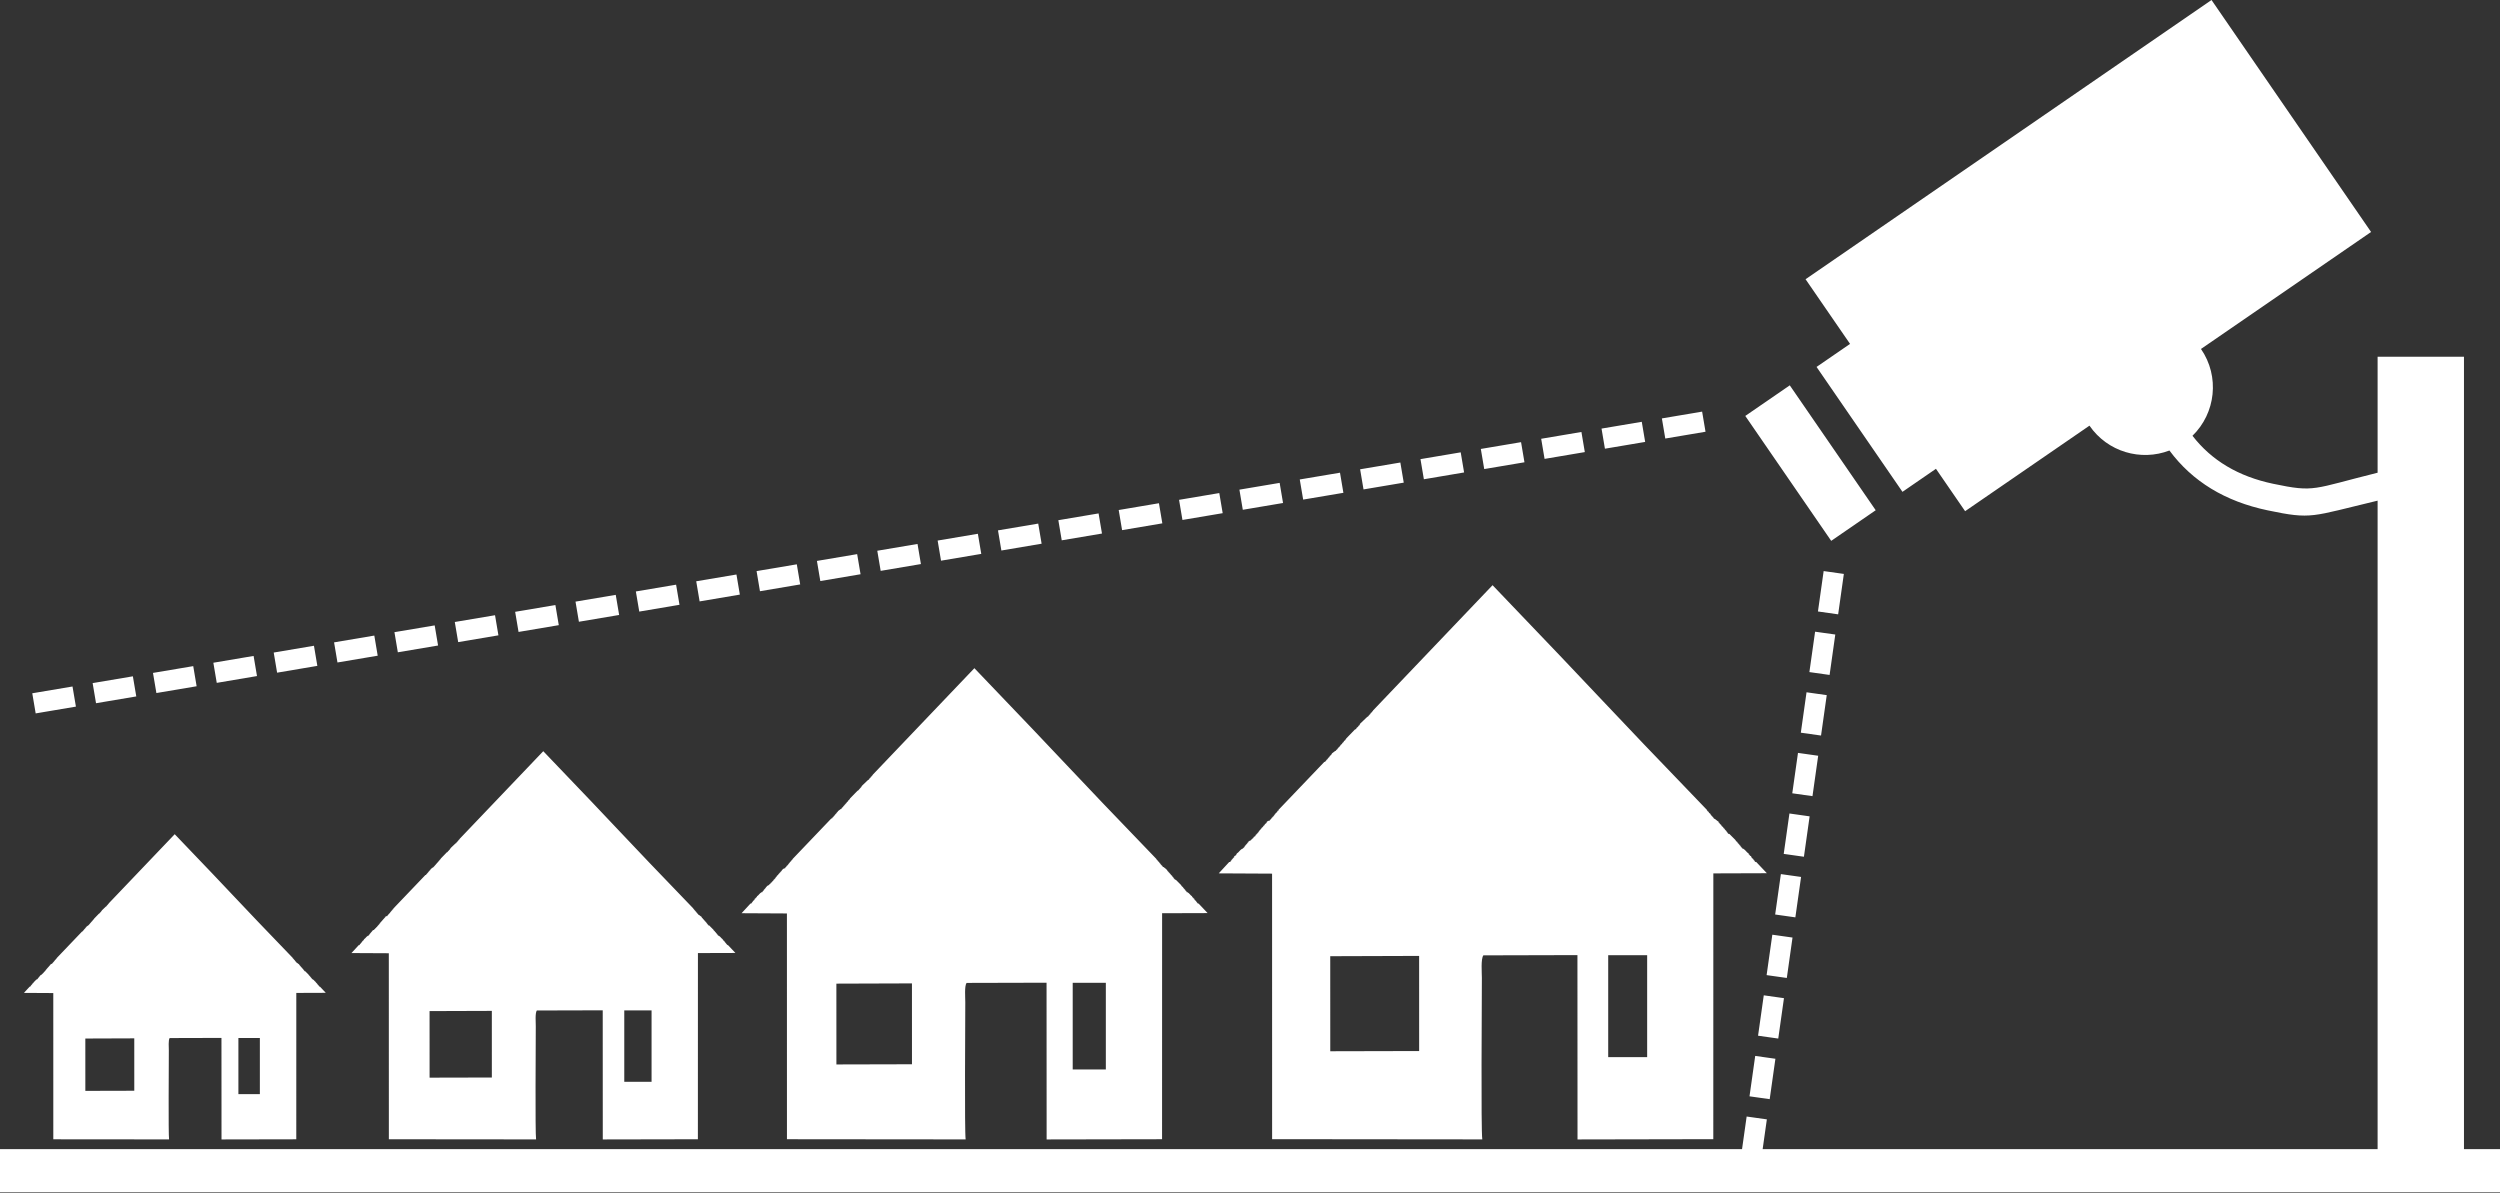 <svg width="241" height="115" viewBox="0 0 241 115" fill="none" xmlns="http://www.w3.org/2000/svg">
<rect x="0" y="0" width="241" height="115" fill="#333333" stroke="none"/>
<path fill-rule="evenodd" clip-rule="evenodd" d="M128.235 92.178L136.804 92.15L136.806 101.32L128.238 101.34L128.235 92.178ZM0 110.778H167.933L168.377 107.633L170.325 107.907L169.919 110.778H229.201V48.263C222.768 49.796 222.912 50.101 218.602 49.197C214.495 48.336 211.344 46.409 209.133 43.429C206.382 44.486 203.167 43.567 201.425 41.033L189.437 49.279L186.626 45.192L183.398 47.413L175.115 35.372L178.344 33.151L174.056 26.917L213.19 0L228.571 22.362L212.175 33.639C214.004 36.297 213.593 39.832 211.355 42.008C213.192 44.387 215.781 45.933 219.135 46.637C223.201 47.489 222.879 47.14 229.201 45.57V34.388H237.527V110.778H241V114.942H0V110.778ZM177.198 59.222L175.25 58.946L175.8 55.051L177.747 55.326L177.198 59.222ZM170.599 105.959L168.652 105.685L169.202 101.79L171.149 102.065L170.599 105.959ZM171.424 100.117L169.477 99.842L170.027 95.948L171.974 96.223L171.424 100.117ZM172.249 94.275L170.301 94.001L170.852 90.105L172.799 90.38L172.249 94.275ZM173.073 88.433L171.126 88.158L171.676 84.263L173.623 84.537L173.073 88.433ZM173.898 82.59L171.951 82.315L172.501 78.42L174.448 78.696L173.898 82.59ZM174.723 76.748L172.775 76.473L173.326 72.579L175.273 72.854L174.723 76.748ZM175.548 70.906L173.6 70.631L174.15 66.736L176.098 67.011L175.548 70.906ZM176.373 65.064L174.425 64.789L174.975 60.895L176.922 61.168L176.373 65.064ZM160.533 42.275L160.206 40.335L164.085 39.68L164.412 41.62L160.533 42.275ZM3.439 68.772L3.111 66.832L6.99 66.178L7.318 68.118L3.439 68.772ZM9.257 67.79L8.93 65.851L12.809 65.197L13.137 67.136L9.257 67.79ZM15.076 66.809L14.748 64.869L18.628 64.215L18.955 66.155L15.076 66.809ZM20.895 65.828L20.567 63.888L24.447 63.232L24.774 65.172L20.895 65.828ZM26.713 64.846L26.386 62.906L30.265 62.251L30.592 64.19L26.713 64.846ZM32.532 63.863L32.205 61.924L36.084 61.269L36.411 63.209L32.532 63.863ZM38.351 62.881L38.024 60.941L41.903 60.288L42.23 62.227L38.351 62.881ZM44.169 61.9L43.842 59.96L47.721 59.307L48.048 61.246L44.169 61.9ZM49.988 60.919L49.661 58.979L53.54 58.326L53.867 60.265L49.988 60.919ZM55.806 59.937L55.479 57.997L59.358 57.344L59.685 59.283L55.806 59.937ZM61.625 58.957L61.297 57.017L65.176 56.363L65.503 58.302L61.625 58.957ZM67.443 57.975L67.116 56.035L70.994 55.382L71.321 57.32L67.443 57.975ZM73.26 56.994L72.934 55.054L76.812 54.4L77.139 56.339L73.26 56.994ZM79.079 56.013L78.752 54.073L82.63 53.418L82.958 55.357L79.079 56.013ZM84.897 55.031L84.57 53.092L88.449 52.437L88.776 54.376L84.897 55.031ZM90.715 54.05L90.388 52.11L94.267 51.456L94.594 53.395L90.715 54.05ZM96.533 53.069L96.206 51.128L100.085 50.474L100.412 52.413L96.533 53.069ZM102.352 52.087L102.024 50.147L105.903 49.493L106.231 51.433L102.352 52.087ZM108.17 51.105L107.843 49.166L111.722 48.511L112.049 50.451L108.17 51.105ZM113.988 50.124L113.661 48.184L117.54 47.531L117.867 49.47L113.988 50.124ZM119.806 49.143L119.479 47.203L123.358 46.55L123.685 48.489L119.806 49.143ZM125.625 48.161L125.297 46.221L129.176 45.568L129.503 47.507L125.625 48.161ZM131.443 47.18L131.116 45.24L134.994 44.587L135.321 46.526L131.443 47.18ZM137.261 46.2L136.934 44.26L140.812 43.606L141.139 45.544L137.261 46.2ZM143.079 45.218L142.752 43.278L146.63 42.624L146.958 44.564L143.079 45.218ZM148.897 44.237L148.57 42.298L152.449 41.642L152.776 43.582L148.897 44.237ZM154.715 43.255L154.388 41.316L158.267 40.662L158.594 42.601L154.715 43.255ZM8.226 100.114L12.944 100.097L12.945 105.148L8.227 105.16L8.226 100.114ZM22.982 100.06H25.051V105.472H22.982V100.06ZM10.494 87.072C10.481 87.13 10.499 87.118 10.441 87.112C10.448 87.17 10.463 87.16 10.409 87.155C10.417 87.21 10.43 87.199 10.374 87.195C10.382 87.252 10.395 87.241 10.34 87.235C10.345 87.292 10.36 87.28 10.306 87.276C10.315 87.331 10.326 87.316 10.269 87.315C10.275 87.37 10.289 87.359 10.237 87.356C10.243 87.413 10.257 87.4 10.201 87.395L9.8 87.781C9.811 87.839 9.823 87.826 9.765 87.82C9.777 87.88 9.791 87.87 9.733 87.862C9.74 87.919 9.754 87.907 9.699 87.903C9.707 87.957 9.719 87.943 9.664 87.942C9.664 87.995 9.677 87.983 9.625 87.98C9.633 88.038 9.647 88.027 9.592 88.021C9.597 88.08 9.611 88.065 9.549 88.065L9.07 88.559C9.058 88.626 9.079 88.613 9.015 88.604C9.027 88.665 9.042 88.653 8.982 88.644C8.993 88.705 9.007 88.693 8.949 88.687C8.957 88.745 8.972 88.736 8.916 88.728C8.924 88.784 8.936 88.772 8.882 88.769C8.888 88.822 8.9 88.809 8.846 88.808C8.852 88.865 8.866 88.855 8.812 88.848C8.816 88.904 8.83 88.893 8.777 88.888C8.783 88.942 8.795 88.929 8.742 88.928C8.748 88.984 8.761 88.973 8.708 88.97C8.713 89.025 8.726 89.012 8.672 89.008C8.677 89.064 8.691 89.052 8.637 89.048C8.645 89.105 8.658 89.093 8.602 89.087C8.608 89.144 8.622 89.133 8.566 89.127C8.574 89.184 8.587 89.171 8.53 89.166C8.538 89.225 8.554 89.215 8.499 89.21L8.307 89.355C8.318 89.415 8.33 89.402 8.27 89.39C8.277 89.448 8.292 89.437 8.235 89.431C8.244 89.491 8.259 89.482 8.203 89.474C8.213 89.53 8.223 89.514 8.166 89.513C8.175 89.57 8.187 89.558 8.131 89.553C8.142 89.612 8.157 89.602 8.099 89.593C8.102 89.65 8.116 89.638 8.065 89.635C8.074 89.692 8.086 89.68 8.03 89.674C8.035 89.73 8.048 89.717 7.993 89.713C8 89.771 8.014 89.76 7.96 89.754C7.967 89.815 7.979 89.797 7.913 89.797L5.479 92.345C5.472 92.406 5.49 92.394 5.433 92.389C5.439 92.445 5.453 92.433 5.397 92.427C5.403 92.483 5.418 92.472 5.364 92.469C5.371 92.527 5.384 92.514 5.329 92.509C5.335 92.563 5.347 92.549 5.293 92.546C5.301 92.607 5.316 92.598 5.259 92.589C5.263 92.647 5.279 92.638 5.227 92.629C5.238 92.687 5.25 92.673 5.195 92.673C5.208 92.735 5.219 92.72 5.156 92.71C5.164 92.767 5.177 92.757 5.122 92.75C5.13 92.809 5.144 92.798 5.086 92.789C5.093 92.846 5.106 92.834 5.052 92.829C5.064 92.894 5.08 92.885 5.017 92.872C5.03 92.936 5.044 92.926 4.981 92.909L4.858 92.972C4.869 93.032 4.883 93.02 4.826 93.016C4.833 93.073 4.846 93.06 4.79 93.054C4.798 93.112 4.811 93.1 4.755 93.095C4.761 93.149 4.774 93.138 4.72 93.135C4.728 93.192 4.741 93.18 4.686 93.175C4.69 93.228 4.703 93.217 4.65 93.215C4.655 93.267 4.668 93.255 4.616 93.255C4.622 93.31 4.635 93.298 4.579 93.292C4.584 93.349 4.598 93.339 4.544 93.332C4.549 93.385 4.562 93.374 4.51 93.372C4.517 93.427 4.529 93.415 4.475 93.412C4.482 93.473 4.498 93.464 4.443 93.455C4.452 93.514 4.466 93.504 4.41 93.496C4.42 93.559 4.435 93.549 4.377 93.539C4.388 93.6 4.402 93.588 4.341 93.579C4.355 93.637 4.366 93.623 4.306 93.616C4.317 93.678 4.33 93.668 4.271 93.656C4.283 93.721 4.298 93.712 4.236 93.698C4.25 93.761 4.262 93.748 4.199 93.736C4.212 93.798 4.225 93.786 4.162 93.774C4.175 93.835 4.187 93.824 4.127 93.813C4.137 93.872 4.149 93.86 4.09 93.849C4.1 93.911 4.112 93.898 4.051 93.889C4.063 93.947 4.074 93.934 4.016 93.927C4.024 93.984 4.036 93.971 3.979 93.965L3.868 94.041C3.872 94.094 3.886 94.082 3.833 94.081C3.839 94.134 3.852 94.122 3.798 94.12C3.806 94.178 3.82 94.166 3.763 94.16C3.768 94.214 3.782 94.204 3.73 94.201C3.739 94.254 3.75 94.24 3.695 94.24C3.701 94.301 3.717 94.293 3.662 94.284C3.671 94.343 3.687 94.334 3.629 94.325C3.641 94.386 3.654 94.374 3.594 94.365C3.605 94.423 3.616 94.409 3.557 94.401C3.402 94.495 3.389 94.591 3.259 94.665C3.262 94.72 3.277 94.71 3.224 94.705C3.233 94.76 3.246 94.747 3.191 94.746C3.199 94.803 3.211 94.791 3.155 94.786L3.122 94.826C3.129 94.883 3.142 94.871 3.088 94.867C3.094 94.922 3.105 94.908 3.05 94.905C3.057 94.963 3.072 94.954 3.017 94.947C3.023 95.003 3.036 94.991 2.983 94.987C2.99 95.044 3.003 95.032 2.948 95.026C2.958 95.088 2.975 95.079 2.917 95.071C2.927 95.133 2.936 95.111 2.863 95.111L2.305 95.715L5.137 95.731L5.139 109.828L16.298 109.838C16.223 109.349 16.275 102.498 16.275 101.262C16.275 100.983 16.215 100.264 16.354 100.069L21.349 100.055L21.354 109.842L28.562 109.828L28.564 95.718L31.406 95.708L30.839 95.11C30.768 95.11 30.776 95.132 30.785 95.07C30.727 95.079 30.743 95.088 30.754 95.026C30.699 95.032 30.712 95.043 30.719 94.986C30.665 94.991 30.679 95.002 30.685 94.947C30.629 94.954 30.644 94.963 30.651 94.905C30.596 94.908 30.608 94.922 30.613 94.867C30.559 94.871 30.572 94.883 30.58 94.826L30.547 94.786C30.49 94.791 30.503 94.803 30.511 94.746C30.456 94.747 30.468 94.76 30.477 94.705C30.424 94.71 30.438 94.72 30.442 94.665C30.313 94.59 30.299 94.494 30.144 94.402C30.085 94.409 30.097 94.423 30.108 94.364C30.049 94.373 30.064 94.383 30.074 94.322C30.017 94.33 30.032 94.342 30.04 94.283C29.984 94.293 30 94.302 30.006 94.24C29.952 94.24 29.963 94.254 29.971 94.201C29.92 94.204 29.934 94.214 29.938 94.16C29.881 94.166 29.895 94.178 29.903 94.12C29.849 94.122 29.863 94.134 29.868 94.081C29.816 94.081 29.829 94.094 29.833 94.041C29.778 94.045 29.792 94.057 29.799 94C29.743 94.005 29.759 94.017 29.753 93.959L29.416 93.622C29.337 93.622 29.347 93.646 29.36 93.578C29.3 93.588 29.314 93.598 29.326 93.537C29.269 93.548 29.285 93.557 29.293 93.496C29.236 93.503 29.25 93.513 29.259 93.455C29.203 93.464 29.219 93.473 29.226 93.412C29.172 93.415 29.184 93.427 29.191 93.372C29.14 93.374 29.153 93.385 29.157 93.332C29.102 93.339 29.117 93.349 29.122 93.292C29.066 93.298 29.079 93.31 29.085 93.255C29.033 93.255 29.046 93.267 29.052 93.215C28.998 93.217 29.011 93.229 29.015 93.175C28.959 93.18 28.972 93.192 28.98 93.135C28.925 93.14 28.939 93.151 28.947 93.094C28.891 93.098 28.904 93.109 28.913 93.052C28.856 93.059 28.869 93.072 28.877 93.015C28.821 93.018 28.835 93.029 28.845 92.972C28.749 92.923 28.754 92.897 28.65 92.829C28.596 92.833 28.608 92.844 28.616 92.789C28.558 92.798 28.572 92.81 28.579 92.75C28.524 92.757 28.539 92.767 28.547 92.709C28.484 92.718 28.496 92.732 28.508 92.672C28.451 92.674 28.464 92.686 28.475 92.629C28.423 92.638 28.439 92.646 28.443 92.589C28.385 92.598 28.401 92.607 28.409 92.545C28.356 92.549 28.368 92.562 28.373 92.508C28.317 92.514 28.33 92.526 28.337 92.469C28.284 92.472 28.298 92.483 28.304 92.427C28.248 92.433 28.261 92.445 28.268 92.388C28.212 92.393 28.23 92.404 28.222 92.344C22.353 86.26 23.243 87.082 16.843 80.417L10.494 87.072ZM41.41 97.469C43.411 97.462 45.412 97.455 47.413 97.449C47.413 99.589 47.413 101.731 47.414 103.872C45.413 103.877 43.413 103.881 41.412 103.886C41.412 101.747 41.411 99.607 41.41 97.469ZM60.18 97.401C61.057 97.401 61.934 97.401 62.811 97.401C62.811 99.695 62.811 101.99 62.811 104.285C61.934 104.285 61.057 104.285 60.18 104.285C60.18 101.99 60.18 99.695 60.18 97.401ZM44.296 80.88C44.28 80.956 44.303 80.94 44.229 80.932C44.238 81.005 44.257 80.992 44.188 80.986C44.199 81.058 44.214 81.041 44.143 81.035C44.153 81.11 44.171 81.096 44.1 81.088C44.107 81.159 44.125 81.146 44.058 81.142C44.068 81.21 44.081 81.191 44.01 81.189C44.017 81.259 44.036 81.245 43.969 81.242C43.977 81.314 43.995 81.3 43.924 81.292C43.754 81.455 43.584 81.618 43.413 81.781C43.427 81.856 43.443 81.84 43.368 81.831C43.384 81.909 43.402 81.896 43.327 81.885C43.337 81.958 43.355 81.943 43.285 81.938C43.295 82.007 43.309 81.989 43.239 81.987C43.241 82.054 43.258 82.039 43.192 82.035C43.201 82.109 43.219 82.095 43.149 82.087C43.156 82.163 43.172 82.143 43.094 82.143C42.891 82.352 42.688 82.562 42.485 82.771C42.469 82.856 42.495 82.841 42.415 82.829C42.43 82.907 42.449 82.893 42.372 82.881C42.386 82.957 42.405 82.942 42.331 82.935C42.342 83.01 42.36 82.996 42.288 82.986C42.298 83.058 42.314 83.042 42.245 83.038C42.254 83.108 42.269 83.09 42.199 83.089C42.207 83.161 42.226 83.148 42.157 83.14C42.163 83.21 42.18 83.197 42.112 83.191C42.12 83.259 42.135 83.243 42.066 83.241C42.075 83.312 42.092 83.298 42.025 83.294C42.031 83.365 42.047 83.349 41.978 83.343C41.985 83.414 42.003 83.4 41.934 83.394C41.944 83.466 41.961 83.451 41.889 83.444C41.898 83.516 41.914 83.503 41.844 83.494C41.854 83.566 41.87 83.551 41.798 83.544C41.809 83.618 41.828 83.605 41.758 83.599C41.677 83.66 41.596 83.722 41.514 83.784C41.528 83.859 41.543 83.844 41.467 83.83C41.476 83.903 41.494 83.889 41.423 83.881C41.434 83.957 41.453 83.946 41.382 83.936C41.394 84.005 41.408 83.988 41.335 83.984C41.346 84.058 41.362 84.042 41.29 84.035C41.304 84.111 41.324 84.099 41.249 84.088C41.252 84.159 41.272 84.145 41.206 84.141C41.217 84.213 41.233 84.198 41.161 84.191C41.169 84.261 41.185 84.244 41.115 84.24C41.123 84.312 41.142 84.299 41.073 84.292C41.081 84.37 41.096 84.347 41.012 84.347C39.981 85.426 38.949 86.507 37.917 87.586C37.908 87.662 37.931 87.649 37.858 87.643C37.867 87.715 37.883 87.699 37.812 87.692C37.82 87.763 37.839 87.75 37.771 87.746C37.78 87.817 37.797 87.803 37.726 87.796C37.734 87.864 37.749 87.848 37.68 87.844C37.69 87.921 37.71 87.91 37.638 87.897C37.643 87.972 37.663 87.96 37.596 87.95C37.61 88.022 37.627 88.005 37.555 88.004C37.573 88.083 37.587 88.065 37.506 88.052C37.516 88.125 37.533 88.111 37.462 88.102C37.472 88.177 37.49 88.164 37.417 88.152C37.426 88.223 37.443 88.208 37.373 88.204C37.389 88.286 37.409 88.275 37.331 88.256C37.346 88.338 37.364 88.325 37.285 88.305C37.232 88.333 37.18 88.359 37.127 88.385C37.141 88.461 37.159 88.447 37.086 88.439C37.096 88.512 37.112 88.497 37.041 88.489C37.051 88.562 37.068 88.546 36.996 88.541C37.005 88.611 37.021 88.596 36.953 88.591C36.962 88.665 36.979 88.648 36.908 88.642C36.914 88.711 36.93 88.697 36.862 88.692C36.869 88.76 36.885 88.745 36.82 88.745C36.828 88.816 36.844 88.799 36.773 88.794C36.78 88.866 36.797 88.852 36.728 88.843C36.734 88.91 36.751 88.896 36.685 88.895C36.694 88.963 36.71 88.948 36.64 88.945C36.65 89.021 36.67 89.01 36.6 88.999C36.61 89.075 36.629 89.061 36.557 89.052C36.57 89.131 36.589 89.119 36.514 89.105C36.529 89.183 36.547 89.169 36.471 89.156C36.487 89.23 36.501 89.214 36.424 89.204C36.438 89.283 36.457 89.269 36.38 89.256C36.396 89.338 36.416 89.326 36.337 89.309C36.354 89.389 36.37 89.372 36.289 89.357C36.306 89.436 36.322 89.42 36.242 89.406C36.258 89.482 36.275 89.468 36.197 89.454C36.21 89.531 36.225 89.516 36.15 89.5C36.163 89.579 36.179 89.561 36.101 89.55C36.115 89.625 36.131 89.609 36.056 89.6C36.067 89.673 36.082 89.655 36.009 89.647C35.962 89.68 35.915 89.712 35.869 89.744C35.874 89.811 35.89 89.797 35.824 89.793C35.831 89.864 35.847 89.848 35.779 89.845C35.79 89.918 35.807 89.904 35.735 89.895C35.741 89.965 35.759 89.951 35.693 89.948C35.703 90.015 35.718 89.997 35.648 89.997C35.655 90.076 35.677 90.065 35.607 90.053C35.618 90.13 35.638 90.117 35.565 90.105C35.58 90.184 35.596 90.169 35.519 90.156C35.534 90.229 35.548 90.212 35.472 90.204C35.275 90.322 35.259 90.442 35.093 90.538C35.098 90.609 35.116 90.595 35.05 90.589C35.061 90.659 35.076 90.643 35.006 90.64C35.017 90.715 35.033 90.698 34.961 90.691C34.947 90.708 34.933 90.725 34.918 90.743C34.928 90.814 34.945 90.8 34.876 90.796C34.883 90.864 34.898 90.848 34.828 90.842C34.837 90.917 34.856 90.905 34.785 90.897C34.794 90.969 34.811 90.953 34.743 90.948C34.752 91.02 34.768 91.004 34.697 90.999C34.71 91.077 34.732 91.067 34.658 91.054C34.672 91.133 34.683 91.106 34.59 91.106C34.353 91.363 34.117 91.618 33.88 91.875C35.08 91.88 36.281 91.887 37.482 91.893C37.483 97.871 37.484 103.847 37.486 109.824C42.216 109.829 46.947 109.834 51.678 109.838C51.583 109.214 51.649 100.501 51.649 98.931C51.649 98.574 51.573 97.659 51.75 97.411C53.867 97.406 55.985 97.4 58.103 97.394C58.105 101.543 58.107 105.693 58.108 109.842C61.164 109.835 64.221 109.829 67.276 109.824C67.278 103.842 67.278 97.858 67.28 91.876C68.484 91.872 69.69 91.869 70.895 91.865C70.654 91.611 70.413 91.358 70.173 91.103C70.082 91.103 70.093 91.131 70.105 91.053C70.031 91.064 70.052 91.076 70.064 90.999C69.995 91.004 70.013 91.018 70.021 90.947C69.952 90.952 69.969 90.968 69.977 90.897C69.906 90.905 69.925 90.917 69.934 90.842C69.864 90.848 69.878 90.864 69.886 90.796C69.817 90.8 69.834 90.814 69.844 90.743C69.829 90.725 69.815 90.708 69.801 90.691C69.729 90.698 69.745 90.715 69.756 90.64C69.686 90.643 69.701 90.659 69.712 90.589C69.646 90.595 69.663 90.609 69.669 90.538C69.504 90.442 69.486 90.321 69.289 90.204C69.213 90.213 69.229 90.228 69.243 90.155C69.168 90.165 69.187 90.179 69.2 90.103C69.128 90.113 69.147 90.126 69.156 90.051C69.085 90.065 69.106 90.076 69.114 89.997C69.044 89.997 69.058 90.015 69.07 89.948C69.003 89.951 69.021 89.965 69.027 89.895C68.955 89.904 68.972 89.918 68.983 89.845C68.915 89.848 68.931 89.864 68.938 89.793C68.872 89.797 68.889 89.811 68.894 89.744C68.823 89.75 68.841 89.765 68.85 89.691C68.779 89.699 68.8 89.713 68.791 89.641C68.648 89.497 68.505 89.354 68.363 89.211C68.263 89.211 68.275 89.241 68.292 89.155C68.216 89.167 68.234 89.181 68.249 89.104C68.176 89.117 68.197 89.128 68.206 89.051C68.134 89.059 68.151 89.074 68.163 88.999C68.092 89.01 68.112 89.021 68.122 88.945C68.053 88.948 68.068 88.963 68.077 88.895C68.011 88.896 68.028 88.91 68.035 88.843C67.964 88.852 67.982 88.866 67.989 88.794C67.918 88.799 67.934 88.816 67.942 88.745C67.876 88.745 67.893 88.76 67.9 88.692C67.832 88.697 67.848 88.711 67.853 88.643C67.782 88.648 67.799 88.665 67.809 88.591C67.739 88.598 67.756 88.612 67.766 88.54C67.695 88.546 67.712 88.559 67.723 88.488C67.651 88.496 67.667 88.512 67.677 88.439C67.607 88.444 67.624 88.457 67.636 88.385C67.515 88.324 67.522 88.291 67.389 88.203C67.32 88.208 67.337 88.223 67.345 88.152C67.271 88.164 67.289 88.178 67.299 88.102C67.229 88.111 67.248 88.124 67.258 88.049C67.178 88.062 67.193 88.079 67.207 88.003C67.136 88.005 67.152 88.021 67.167 87.95C67.101 87.96 67.121 87.97 67.125 87.897C67.052 87.909 67.073 87.92 67.083 87.843C67.014 87.847 67.03 87.862 67.037 87.795C66.966 87.801 66.982 87.817 66.991 87.746C66.923 87.75 66.941 87.763 66.95 87.692C66.879 87.699 66.895 87.714 66.903 87.641C66.832 87.648 66.854 87.662 66.845 87.586C59.38 79.849 60.511 80.894 52.371 72.415C49.679 75.237 46.988 78.059 44.296 80.88ZM80.627 94.823C83.055 94.814 85.483 94.807 87.912 94.799C87.913 97.397 87.914 99.997 87.914 102.595C85.486 102.602 83.058 102.608 80.63 102.613C80.629 100.016 80.628 97.42 80.627 94.823ZM103.409 94.742C104.474 94.742 105.539 94.742 106.603 94.742C106.603 97.526 106.603 100.311 106.603 103.096C105.539 103.096 104.474 103.096 103.409 103.096C103.409 100.311 103.409 97.526 103.409 94.742ZM84.129 74.689C84.109 74.781 84.138 74.761 84.049 74.751C84.059 74.841 84.082 74.825 83.999 74.817C84.011 74.904 84.03 74.884 83.944 74.878C83.956 74.967 83.977 74.95 83.891 74.941C83.9 75.028 83.922 75.012 83.84 75.006C83.853 75.088 83.869 75.066 83.782 75.063C83.791 75.149 83.813 75.131 83.732 75.128C83.743 75.215 83.763 75.198 83.678 75.189C83.472 75.386 83.265 75.584 83.058 75.783C83.075 75.874 83.094 75.854 83.003 75.843C83.022 75.937 83.044 75.921 82.954 75.908C82.965 75.997 82.986 75.979 82.902 75.972C82.914 76.055 82.931 76.034 82.847 76.033C82.848 76.114 82.869 76.094 82.789 76.09C82.801 76.18 82.823 76.163 82.738 76.154C82.746 76.246 82.766 76.221 82.671 76.221C82.424 76.476 82.178 76.729 81.931 76.983C81.912 77.086 81.943 77.068 81.847 77.054C81.866 77.148 81.887 77.132 81.794 77.116C81.812 77.209 81.834 77.192 81.745 77.182C81.757 77.272 81.779 77.257 81.692 77.245C81.705 77.332 81.725 77.312 81.64 77.31C81.651 77.392 81.669 77.372 81.585 77.369C81.595 77.457 81.617 77.441 81.532 77.431C81.54 77.517 81.562 77.501 81.479 77.493C81.488 77.576 81.507 77.556 81.424 77.555C81.433 77.64 81.454 77.623 81.372 77.617C81.38 77.703 81.401 77.685 81.317 77.678C81.325 77.763 81.346 77.746 81.262 77.74C81.274 77.827 81.295 77.809 81.208 77.8C81.218 77.888 81.239 77.871 81.154 77.861C81.166 77.949 81.185 77.929 81.099 77.922C81.11 78.012 81.134 77.998 81.049 77.989C80.95 78.064 80.852 78.138 80.754 78.213C80.77 78.305 80.788 78.286 80.696 78.269C80.707 78.359 80.729 78.34 80.642 78.332C80.655 78.425 80.68 78.41 80.592 78.398C80.608 78.483 80.624 78.461 80.536 78.456C80.549 78.545 80.569 78.527 80.481 78.518C80.498 78.611 80.522 78.595 80.432 78.582C80.435 78.668 80.459 78.652 80.379 78.647C80.392 78.735 80.412 78.716 80.324 78.706C80.334 78.79 80.353 78.771 80.269 78.767C80.278 78.856 80.301 78.838 80.217 78.83C80.228 78.924 80.246 78.896 80.144 78.896C78.892 80.208 77.639 81.518 76.387 82.829C76.375 82.922 76.403 82.903 76.316 82.896C76.326 82.984 76.346 82.965 76.259 82.956C76.27 83.042 76.292 83.025 76.21 83.021C76.221 83.109 76.241 83.091 76.154 83.082C76.164 83.165 76.182 83.147 76.099 83.141C76.111 83.236 76.136 83.221 76.047 83.206C76.053 83.295 76.078 83.281 75.997 83.269C76.014 83.356 76.034 83.337 75.948 83.335C75.969 83.431 75.986 83.409 75.889 83.393C75.9 83.483 75.922 83.466 75.835 83.455C75.847 83.546 75.868 83.529 75.78 83.516C75.791 83.602 75.812 83.583 75.727 83.577C75.746 83.677 75.771 83.663 75.674 83.641C75.693 83.742 75.716 83.725 75.619 83.702C75.556 83.734 75.492 83.766 75.429 83.799C75.445 83.889 75.467 83.872 75.378 83.864C75.39 83.952 75.41 83.933 75.323 83.924C75.335 84.013 75.356 83.995 75.269 83.987C75.28 84.072 75.299 84.054 75.216 84.049C75.228 84.137 75.248 84.118 75.162 84.11C75.169 84.195 75.189 84.176 75.107 84.17C75.115 84.253 75.135 84.235 75.055 84.234C75.065 84.32 75.084 84.301 74.999 84.293C75.006 84.382 75.028 84.364 74.943 84.355C74.951 84.436 74.971 84.418 74.891 84.416C74.902 84.501 74.921 84.48 74.837 84.478C74.849 84.571 74.874 84.556 74.787 84.543C74.8 84.635 74.824 84.619 74.736 84.609C74.752 84.703 74.775 84.689 74.684 84.672C74.703 84.767 74.724 84.75 74.631 84.733C74.651 84.825 74.668 84.804 74.575 84.792C74.592 84.888 74.614 84.871 74.521 84.856C74.54 84.954 74.564 84.94 74.469 84.919C74.489 85.016 74.509 84.996 74.411 84.978C74.432 85.073 74.451 85.053 74.354 85.037C74.373 85.13 74.393 85.111 74.299 85.096C74.315 85.189 74.334 85.169 74.242 85.151C74.257 85.247 74.278 85.226 74.182 85.213C74.2 85.302 74.218 85.283 74.128 85.273C74.141 85.36 74.16 85.341 74.071 85.331C74.014 85.369 73.957 85.408 73.9 85.448C73.906 85.529 73.927 85.512 73.847 85.509C73.854 85.593 73.875 85.575 73.793 85.569C73.805 85.66 73.826 85.641 73.738 85.631C73.745 85.715 73.767 85.699 73.687 85.695C73.7 85.776 73.717 85.755 73.633 85.755C73.641 85.85 73.668 85.838 73.583 85.821C73.597 85.915 73.62 85.9 73.532 85.886C73.55 85.98 73.57 85.962 73.477 85.947C73.494 86.037 73.511 86.016 73.42 86.005C73.18 86.149 73.16 86.295 72.96 86.411C72.966 86.496 72.987 86.48 72.907 86.473C72.92 86.558 72.939 86.539 72.855 86.536C72.866 86.625 72.886 86.606 72.798 86.597C72.781 86.619 72.764 86.639 72.747 86.659C72.759 86.747 72.78 86.729 72.696 86.725C72.705 86.808 72.722 86.787 72.637 86.78C72.647 86.872 72.671 86.856 72.586 86.846C72.596 86.933 72.617 86.916 72.533 86.908C72.545 86.996 72.565 86.979 72.479 86.97C72.495 87.066 72.521 87.053 72.431 87.038C72.447 87.134 72.461 87.101 72.348 87.101C72.061 87.411 71.774 87.723 71.487 88.034C72.944 88.041 74.401 88.049 75.859 88.057C75.86 95.311 75.861 102.566 75.862 109.821C81.605 109.826 87.347 109.832 93.089 109.838C92.974 109.08 93.054 98.505 93.054 96.597C93.054 96.166 92.962 95.055 93.177 94.753C95.747 94.746 98.318 94.74 100.888 94.733C100.89 99.77 100.892 104.805 100.895 109.842C104.604 109.834 108.314 109.828 112.023 109.821C112.025 102.559 112.026 95.297 112.027 88.035C113.49 88.031 114.952 88.027 116.415 88.022C116.123 87.715 115.83 87.406 115.539 87.098C115.428 87.098 115.442 87.13 115.456 87.037C115.366 87.05 115.391 87.064 115.407 86.97C115.323 86.978 115.344 86.995 115.354 86.907C115.27 86.915 115.291 86.931 115.3 86.846C115.215 86.856 115.238 86.872 115.249 86.78C115.164 86.787 115.182 86.808 115.19 86.725C115.106 86.729 115.127 86.747 115.138 86.659C115.121 86.639 115.105 86.619 115.088 86.597C115 86.606 115.02 86.625 115.032 86.536C114.947 86.539 114.967 86.558 114.979 86.473C114.898 86.48 114.92 86.496 114.927 86.411C114.727 86.295 114.705 86.148 114.466 86.006C114.374 86.016 114.393 86.036 114.41 85.945C114.319 85.958 114.342 85.975 114.358 85.882C114.271 85.896 114.293 85.912 114.305 85.82C114.219 85.837 114.244 85.85 114.253 85.756C114.169 85.755 114.186 85.776 114.199 85.695C114.119 85.699 114.141 85.715 114.147 85.631C114.06 85.641 114.081 85.66 114.094 85.569C114.011 85.575 114.031 85.593 114.039 85.508C113.959 85.511 113.98 85.528 113.986 85.448C113.901 85.456 113.923 85.473 113.932 85.384C113.847 85.392 113.872 85.411 113.861 85.322C113.688 85.149 113.514 84.974 113.341 84.802C113.22 84.802 113.234 84.838 113.256 84.733C113.164 84.747 113.185 84.765 113.203 84.67C113.115 84.686 113.14 84.7 113.152 84.606C113.064 84.617 113.085 84.634 113.099 84.543C113.012 84.556 113.038 84.571 113.049 84.478C112.965 84.48 112.983 84.501 112.994 84.416C112.915 84.418 112.935 84.436 112.942 84.355C112.858 84.364 112.88 84.382 112.888 84.293C112.801 84.301 112.821 84.32 112.831 84.234C112.751 84.235 112.771 84.253 112.779 84.17C112.697 84.176 112.717 84.195 112.723 84.111C112.637 84.119 112.657 84.137 112.67 84.049C112.584 84.055 112.605 84.074 112.617 83.986C112.531 83.993 112.552 84.01 112.566 83.921C112.477 83.933 112.497 83.952 112.509 83.863C112.423 83.868 112.445 83.886 112.459 83.796C112.312 83.723 112.32 83.682 112.159 83.576C112.075 83.583 112.095 83.601 112.106 83.516C112.017 83.53 112.038 83.547 112.051 83.455C111.965 83.466 111.988 83.481 112.001 83.391C111.904 83.406 111.921 83.427 111.94 83.334C111.852 83.336 111.872 83.356 111.89 83.268C111.809 83.281 111.834 83.295 111.839 83.206C111.751 83.219 111.776 83.234 111.788 83.139C111.705 83.144 111.724 83.164 111.733 83.081C111.645 83.09 111.665 83.108 111.676 83.021C111.595 83.025 111.616 83.043 111.626 82.956C111.54 82.965 111.559 82.984 111.57 82.895C111.483 82.903 111.511 82.922 111.499 82.828C102.438 73.436 103.812 74.705 93.931 64.413C90.664 67.839 87.397 71.264 84.129 74.689ZM168.245 40.096L172.535 37.146L180.818 49.187L176.528 52.138L168.245 40.096ZM155.031 92.082H158.786V101.908H155.031V92.082ZM132.355 68.497C132.332 68.605 132.365 68.583 132.259 68.57C132.272 68.676 132.299 68.657 132.2 68.647C132.216 68.749 132.238 68.727 132.136 68.72C132.15 68.824 132.176 68.805 132.075 68.793C132.085 68.895 132.112 68.877 132.015 68.869C132.029 68.967 132.048 68.942 131.946 68.937C131.957 69.038 131.983 69.018 131.888 69.014C131.9 69.116 131.924 69.095 131.824 69.085L131.095 69.784C131.115 69.891 131.138 69.867 131.03 69.855C131.053 69.965 131.079 69.947 130.972 69.932C130.986 70.035 131.011 70.014 130.911 70.007C130.926 70.104 130.946 70.08 130.846 70.076C130.848 70.173 130.873 70.151 130.778 70.146C130.792 70.25 130.818 70.231 130.718 70.22C130.727 70.329 130.751 70.299 130.639 70.299L129.769 71.196C129.747 71.318 129.784 71.296 129.67 71.279C129.692 71.389 129.717 71.371 129.609 71.354C129.629 71.461 129.655 71.441 129.55 71.429C129.565 71.536 129.591 71.517 129.488 71.504C129.503 71.606 129.526 71.584 129.427 71.58C129.44 71.677 129.461 71.652 129.362 71.65C129.374 71.754 129.399 71.735 129.3 71.723C129.309 71.825 129.334 71.804 129.237 71.796C129.248 71.894 129.27 71.87 129.173 71.869C129.184 71.969 129.209 71.949 129.112 71.943C129.121 72.043 129.146 72.022 129.046 72.013C129.056 72.114 129.081 72.094 128.983 72.086C128.996 72.189 129.021 72.167 128.919 72.157C128.93 72.26 128.955 72.241 128.855 72.229C128.869 72.331 128.892 72.308 128.79 72.3C128.804 72.406 128.831 72.388 128.732 72.378L128.384 72.642C128.404 72.751 128.425 72.727 128.316 72.708C128.33 72.814 128.355 72.792 128.253 72.782C128.269 72.89 128.297 72.873 128.195 72.859C128.213 72.96 128.232 72.934 128.128 72.929C128.144 73.033 128.167 73.011 128.064 73.001C128.084 73.11 128.111 73.092 128.006 73.076C128.01 73.177 128.037 73.158 127.944 73.152C127.96 73.255 127.983 73.233 127.879 73.223C127.891 73.321 127.913 73.299 127.813 73.293C127.825 73.397 127.852 73.378 127.753 73.368C127.766 73.479 127.788 73.445 127.668 73.445L123.249 78.07C123.236 78.181 123.269 78.159 123.164 78.15C123.178 78.253 123.201 78.231 123.099 78.221C123.111 78.323 123.136 78.304 123.04 78.297C123.054 78.402 123.078 78.38 122.976 78.368C122.987 78.466 123.009 78.444 122.91 78.439C122.924 78.549 122.954 78.532 122.849 78.515C122.856 78.62 122.885 78.603 122.789 78.589C122.811 78.691 122.833 78.669 122.733 78.666C122.757 78.779 122.778 78.754 122.662 78.736C122.676 78.841 122.701 78.82 122.6 78.807C122.614 78.914 122.639 78.894 122.535 78.879C122.549 78.98 122.572 78.958 122.473 78.95C122.494 79.069 122.524 79.052 122.411 79.027C122.433 79.144 122.459 79.126 122.345 79.097L122.121 79.211C122.141 79.318 122.166 79.298 122.063 79.289C122.077 79.393 122.099 79.371 121.997 79.36C122.012 79.464 122.036 79.442 121.934 79.432C121.946 79.534 121.969 79.512 121.871 79.504C121.885 79.609 121.91 79.587 121.808 79.579C121.816 79.677 121.84 79.655 121.743 79.65C121.752 79.747 121.776 79.725 121.682 79.724C121.694 79.824 121.717 79.802 121.616 79.793C121.624 79.897 121.65 79.876 121.551 79.865C121.56 79.962 121.583 79.94 121.489 79.938C121.502 80.037 121.525 80.014 121.426 80.009C121.44 80.12 121.469 80.103 121.368 80.089C121.383 80.196 121.41 80.177 121.307 80.164C121.326 80.276 121.354 80.258 121.247 80.239C121.267 80.351 121.293 80.329 121.183 80.312C121.207 80.418 121.227 80.394 121.117 80.381C121.137 80.494 121.163 80.474 121.055 80.453C121.077 80.572 121.105 80.554 120.993 80.529C121.017 80.644 121.04 80.621 120.925 80.599C120.949 80.711 120.971 80.688 120.858 80.668C120.881 80.778 120.903 80.755 120.794 80.737C120.812 80.845 120.834 80.825 120.725 80.803C120.744 80.914 120.768 80.89 120.655 80.876C120.677 80.98 120.698 80.957 120.592 80.945C120.607 81.049 120.629 81.026 120.524 81.013L120.324 81.151C120.331 81.248 120.355 81.226 120.261 81.222C120.27 81.322 120.294 81.3 120.197 81.293C120.212 81.399 120.236 81.378 120.133 81.367C120.142 81.466 120.167 81.447 120.074 81.442C120.088 81.538 120.108 81.513 120.009 81.514C120.02 81.624 120.05 81.609 119.95 81.591C119.967 81.701 119.995 81.684 119.89 81.667C119.912 81.778 119.936 81.757 119.826 81.738C119.846 81.843 119.867 81.82 119.759 81.807C119.477 81.977 119.454 82.149 119.217 82.284C119.225 82.385 119.25 82.365 119.155 82.358C119.171 82.457 119.194 82.434 119.094 82.432C119.108 82.536 119.131 82.514 119.028 82.503L118.968 82.577C118.981 82.678 119.006 82.657 118.907 82.653C118.918 82.75 118.939 82.727 118.838 82.72C118.851 82.826 118.879 82.809 118.778 82.796C118.789 82.898 118.814 82.878 118.716 82.869C118.73 82.973 118.754 82.952 118.653 82.941C118.671 83.055 118.702 83.038 118.596 83.021C118.615 83.135 118.631 83.094 118.498 83.094L117.486 84.192L122.628 84.219L122.632 109.816L142.893 109.837C142.758 108.946 142.852 96.508 142.852 94.265C142.852 93.757 142.742 92.45 142.996 92.096L152.065 92.072L152.073 109.842L165.162 109.816L165.166 84.195L170.326 84.178L169.296 83.091C169.166 83.091 169.182 83.13 169.199 83.019C169.094 83.036 169.122 83.054 169.141 82.941C169.042 82.95 169.067 82.97 169.079 82.868C168.981 82.876 169.004 82.898 169.016 82.796C168.915 82.809 168.943 82.826 168.956 82.72C168.855 82.727 168.876 82.75 168.886 82.653C168.788 82.657 168.813 82.678 168.826 82.577L168.766 82.503C168.663 82.514 168.686 82.536 168.7 82.432C168.601 82.434 168.623 82.457 168.639 82.358C168.543 82.365 168.569 82.385 168.577 82.284C168.341 82.148 168.315 81.975 168.035 81.808C167.927 81.82 167.948 81.843 167.969 81.736C167.862 81.753 167.888 81.772 167.908 81.662C167.805 81.678 167.831 81.696 167.845 81.59C167.743 81.609 167.773 81.625 167.784 81.514C167.685 81.513 167.705 81.538 167.721 81.442C167.627 81.447 167.652 81.466 167.66 81.367C167.558 81.378 167.582 81.399 167.597 81.293C167.5 81.3 167.523 81.322 167.533 81.222C167.439 81.226 167.463 81.247 167.47 81.151C167.37 81.159 167.395 81.181 167.408 81.076C167.306 81.085 167.336 81.107 167.323 81.003L166.711 80.391C166.57 80.391 166.586 80.433 166.611 80.31C166.503 80.329 166.528 80.348 166.549 80.237C166.446 80.255 166.475 80.271 166.489 80.16C166.386 80.174 166.41 80.194 166.426 80.089C166.325 80.103 166.355 80.12 166.368 80.009C166.269 80.014 166.291 80.037 166.304 79.938C166.211 79.94 166.234 79.962 166.243 79.865C166.143 79.876 166.169 79.897 166.178 79.793C166.077 79.802 166.1 79.824 166.111 79.724C166.018 79.725 166.041 79.747 166.051 79.65C165.954 79.655 165.978 79.677 165.985 79.579C165.883 79.588 165.908 79.609 165.922 79.504C165.821 79.514 165.845 79.534 165.86 79.432C165.758 79.44 165.784 79.46 165.8 79.357C165.695 79.37 165.719 79.392 165.733 79.287C165.632 79.294 165.657 79.314 165.675 79.21C165.502 79.122 165.511 79.076 165.322 78.95C165.224 78.958 165.246 78.98 165.259 78.878C165.154 78.895 165.179 78.915 165.194 78.807C165.094 78.82 165.12 78.838 165.135 78.732C165.022 78.749 165.041 78.776 165.063 78.665C164.961 78.668 164.983 78.691 165.005 78.589C164.91 78.603 164.939 78.619 164.945 78.514C164.841 78.531 164.87 78.548 164.885 78.437C164.787 78.442 164.809 78.465 164.82 78.368C164.717 78.378 164.741 78.4 164.754 78.296C164.657 78.304 164.683 78.323 164.694 78.221C164.593 78.231 164.616 78.252 164.629 78.15C164.526 78.159 164.559 78.18 164.545 78.07C153.889 67.025 155.503 68.518 143.883 56.412L132.355 68.497Z" fill="white"/>
</svg>
